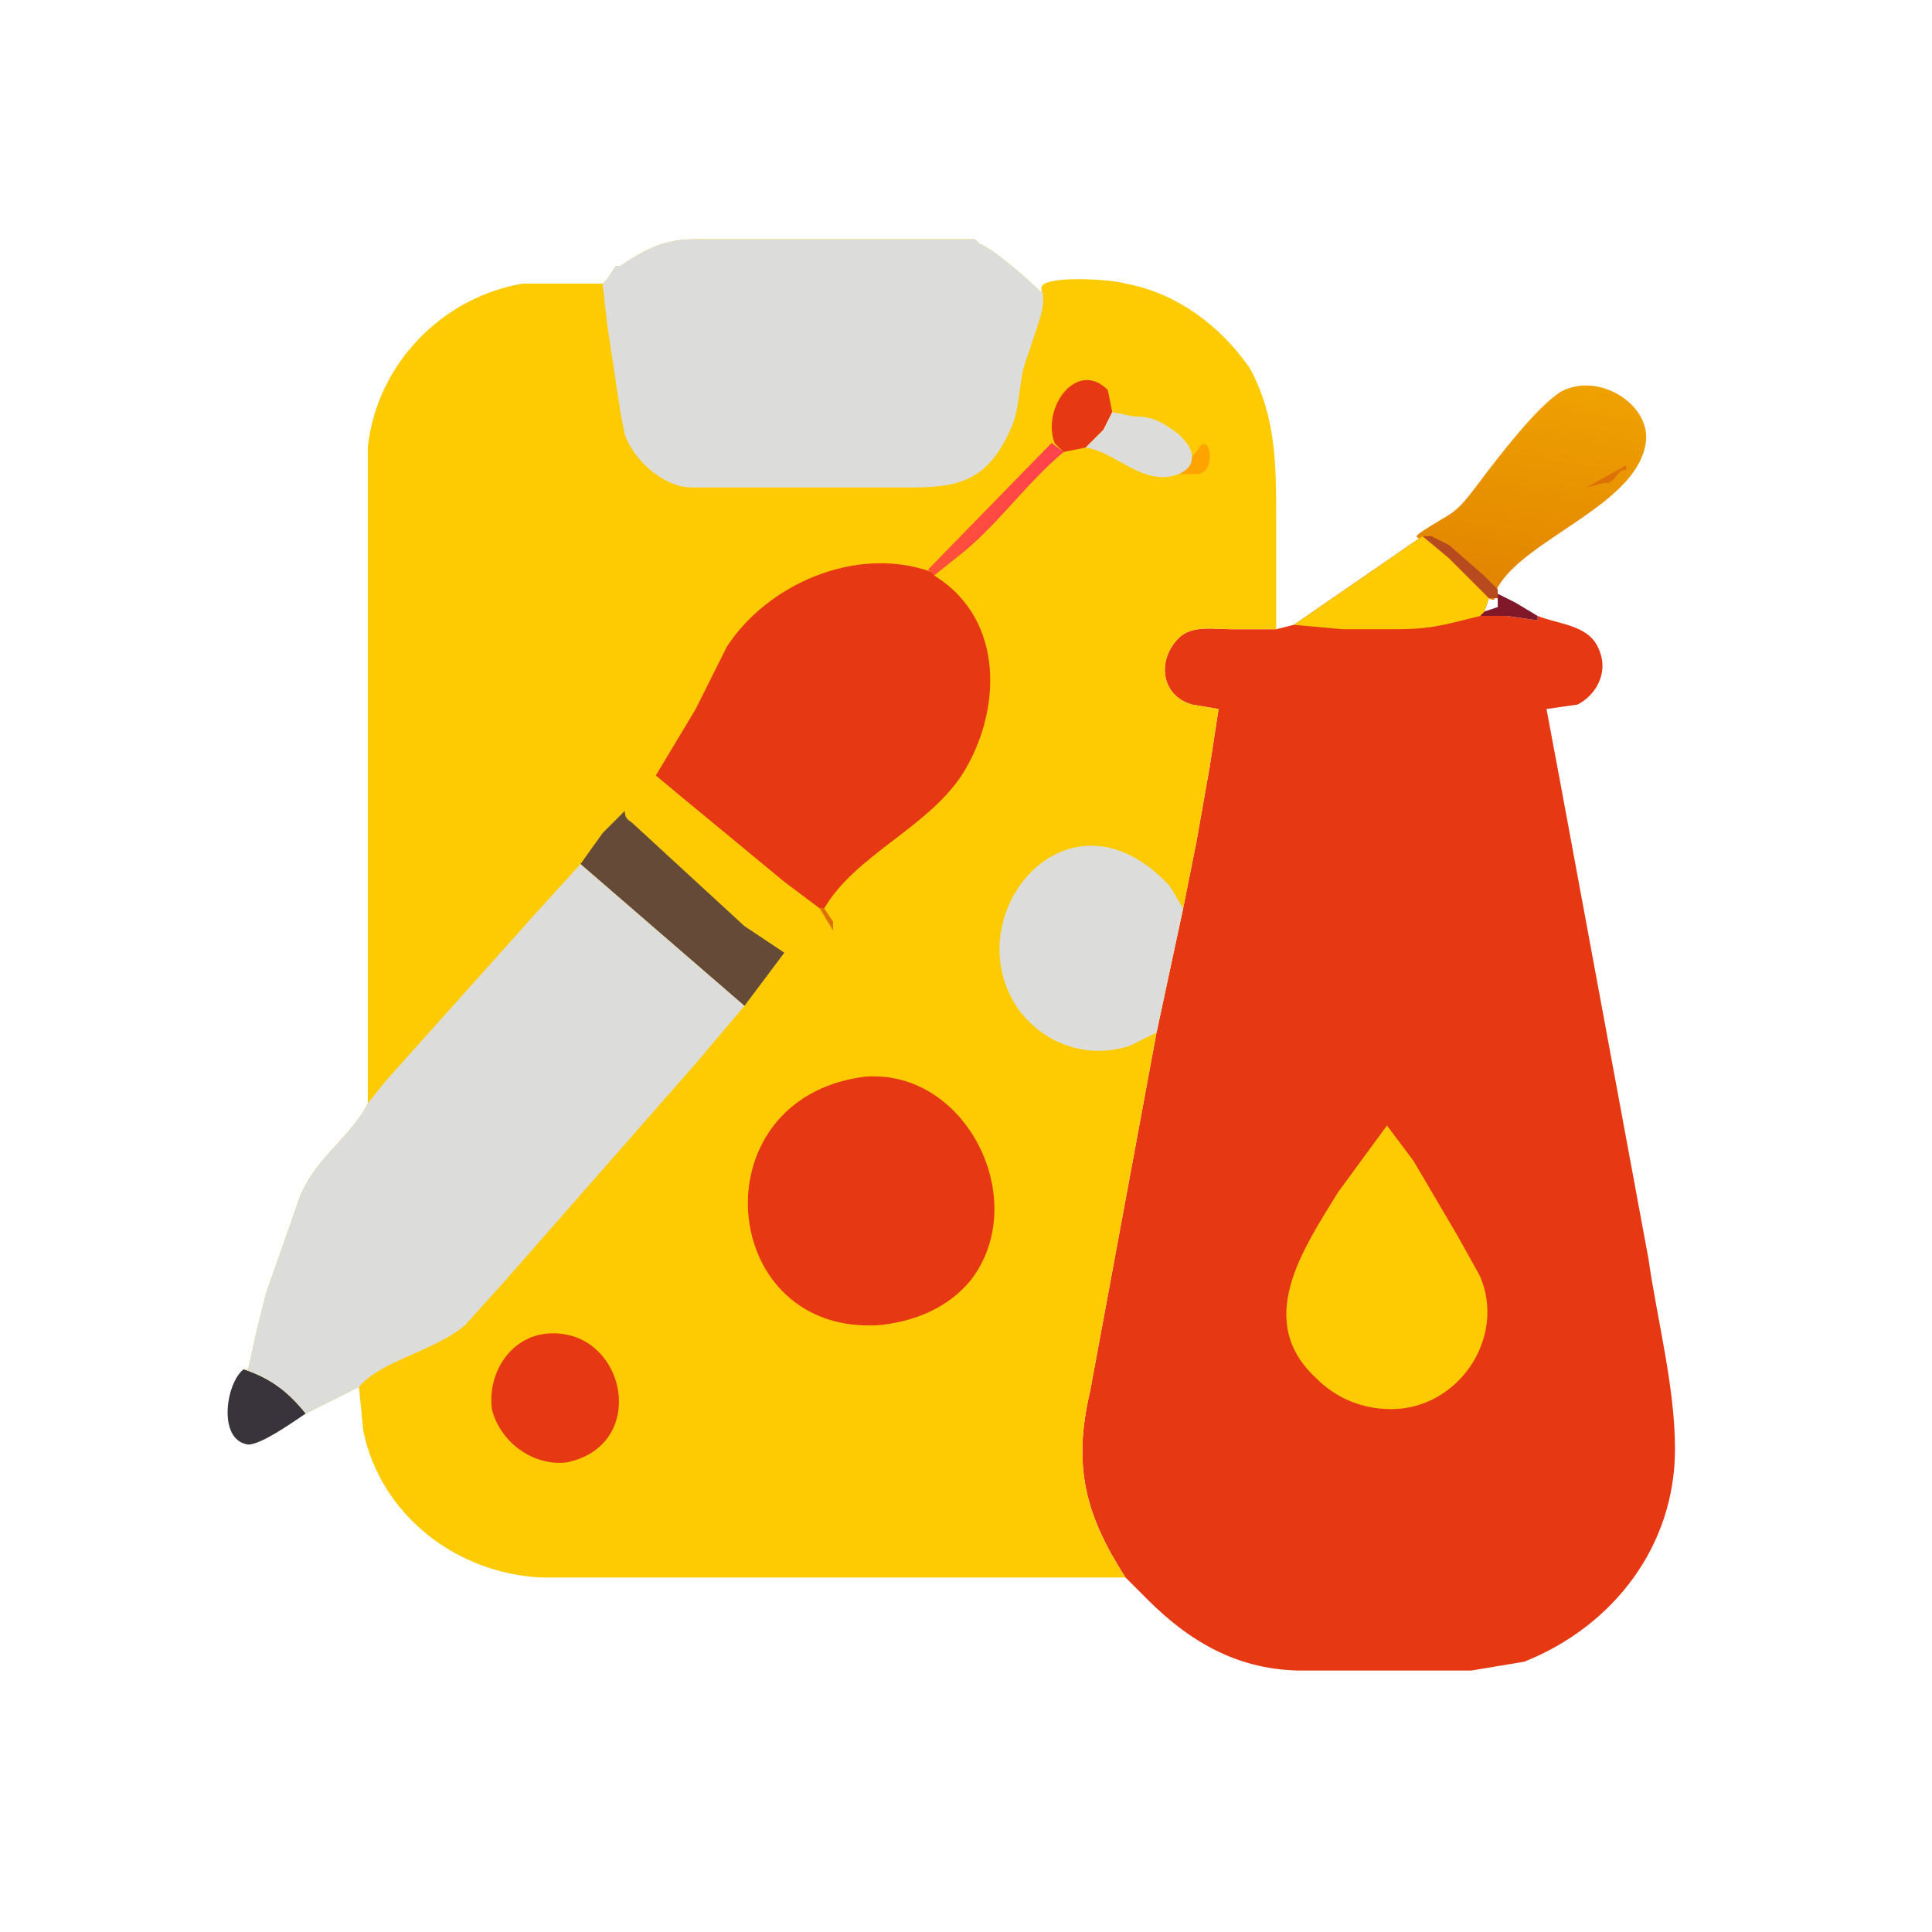 <svg xmlns="http://www.w3.org/2000/svg" viewBox="0 0 436 436"><path fill="#39343B" d="M55 309c6 2 10 5 14 10-3 2-10 7-13 7-7-1-5-14-1-17z"/><defs><linearGradient id="a" x1="504" x2="515.5" y1="194.8" y2="126.4" gradientUnits="userSpaceOnUse"><stop offset="0" stop-color="#E28500"/><stop offset="1" stop-color="#EFA101"/></linearGradient></defs><path fill="url(#a)" d="M471 177c12-8 11-5 20-17 6-8 19-25 27-30 13-7 31 5 28 18-4 20-40 31-49 47l-1 2v2h-1l-2-1-14-13-9-7 1-1z" transform="scale(.68)"/><path fill="#DD7107" d="M367 105v1h1-1c-2 0-2 2-4 3h-1l-4 1 9-5z"/><path fill="#B74A1F" d="M321 121h2l4 2 8 7 3 3v2h-2l-9-9-6-5z"/><path fill="#E73814" d="m321 121 6 5 9 9h2v-1l4 2 5 3c5 2 12 2 14 8 2 5-1 10-5 12l-7 1 3 16 20 108c2 14 6 29 6 43 0 22-14 40-34 48l-12 2h-38c-14 0-25-6-35-16l-5-5c-9-14-12-25-8-42l15-81 6-28 3-15 3-17 2-13-6-1c-7-2-8-10-3-15 3-3 8-2 12-2h10l4-1 29-20zm17 13v1h-2l-1 3-1 1h6l7 1v-1l-5-3-4-2z"/><path fill="#811829" d="m338 134 4 2 5 3v1l-7-1h-6l1-1 1-3h2v-1zm0 1h-2l-1 3 3-1v-2z"/><path fill="#FECB02" d="m321 121 6 5 9 9-1 3-1 1c-8 2-11 3-19 3h-12l-11-1 29-20zm-8 133 6 8 10 17 5 9c6 14-5 30-20 30-6 0-12-2-17-7-14-13-3-29 5-42l11-15zM136 64l1-1 2-3h1c6-4 10-6 17-6h63l1 1c3 1 11 8 14 11v-1c0-3 16-2 19-1 11 2 21 9 28 19 6 11 6 22 6 34v25h-10c-4 0-9-1-12 2-5 5-4 13 3 15l6 1-2 13-3 17-3 15-6 28-15 81c-4 17-1 28 8 42H122c-19-1-36-14-40-33l-1-10-12 6c-4-5-8-8-14-10h1l2-9 2-8 7-20c3-10 12-15 16-23V101c2-19 17-34 35-37h18z"/><path fill="#DD7107" d="M185 205h1l2 3v2l-3-5z"/><path fill="#FFA300" d="m269 103 1-1c3-6 5 5 0 5h-4c2-1 3-2 3-4z"/><defs><linearGradient id="b" x1="322.3" x2="338.1" y1="164.7" y2="173.5" gradientUnits="userSpaceOnUse"><stop offset="0" stop-color="#FF5236"/><stop offset="1" stop-color="#FF424E"/></linearGradient></defs><path fill="url(#b)" d="m349 147 4 3c-12 10-21 23-33 33l-10 8-2-2 41-42z" transform="scale(.68)"/><path fill="#E73814" d="M238 100c-3-8 5-19 12-12l1 5-2 4-4 4-5 1-2-2z"/><path fill="#DCDCDB" d="m251 93 5 1c4 0 6 1 10 4 1 1 3 3 3 5s-1 3-3 4c-8 3-14-5-21-6l4-4 2-4z"/><path fill="#E73814" d="M123 301c18-2 24 25 5 29-7 1-15-4-17-12-1-8 4-16 12-17z"/><path fill="#664A38" d="m131 195 5-7 5-5c0 2 1 2 2 3l25 23 9 6-9 12-37-32z"/><path fill="#DCDCDB" d="m261 233-6 3c-9 3-19 0-25-8-15-21 11-53 34-28l3 5-6 28z"/><path fill="#E73814" d="M195 243c23-2 38 28 24 46-5 6-12 9-20 10-37 3-42-51-4-56zm-10-38-8-6-23-19-6-5 9-15 7-14c9-14 29-23 46-17l1 1c16 10 15 31 6 45-8 12-24 18-31 30h-1z"/><path fill="#DCDCDB" d="m136 64 1-1 2-3h1c6-4 10-6 17-6h63l1 1c3 1 11 8 14 11v-1c1 3 0 6-1 9l-3 9c-1 4-1 10-3 14-5 11-11 13-22 13h-50c-6 0-13-6-15-12l-1-5-3-20-1-9zm-5 131 37 32-11 13-43 49-9 10c-7 6-19 8-24 14l-12 6c-4-5-8-8-14-10h1l2-9 2-8 7-20c3-10 12-15 16-23l4-5 34-38 10-11z"/></svg>